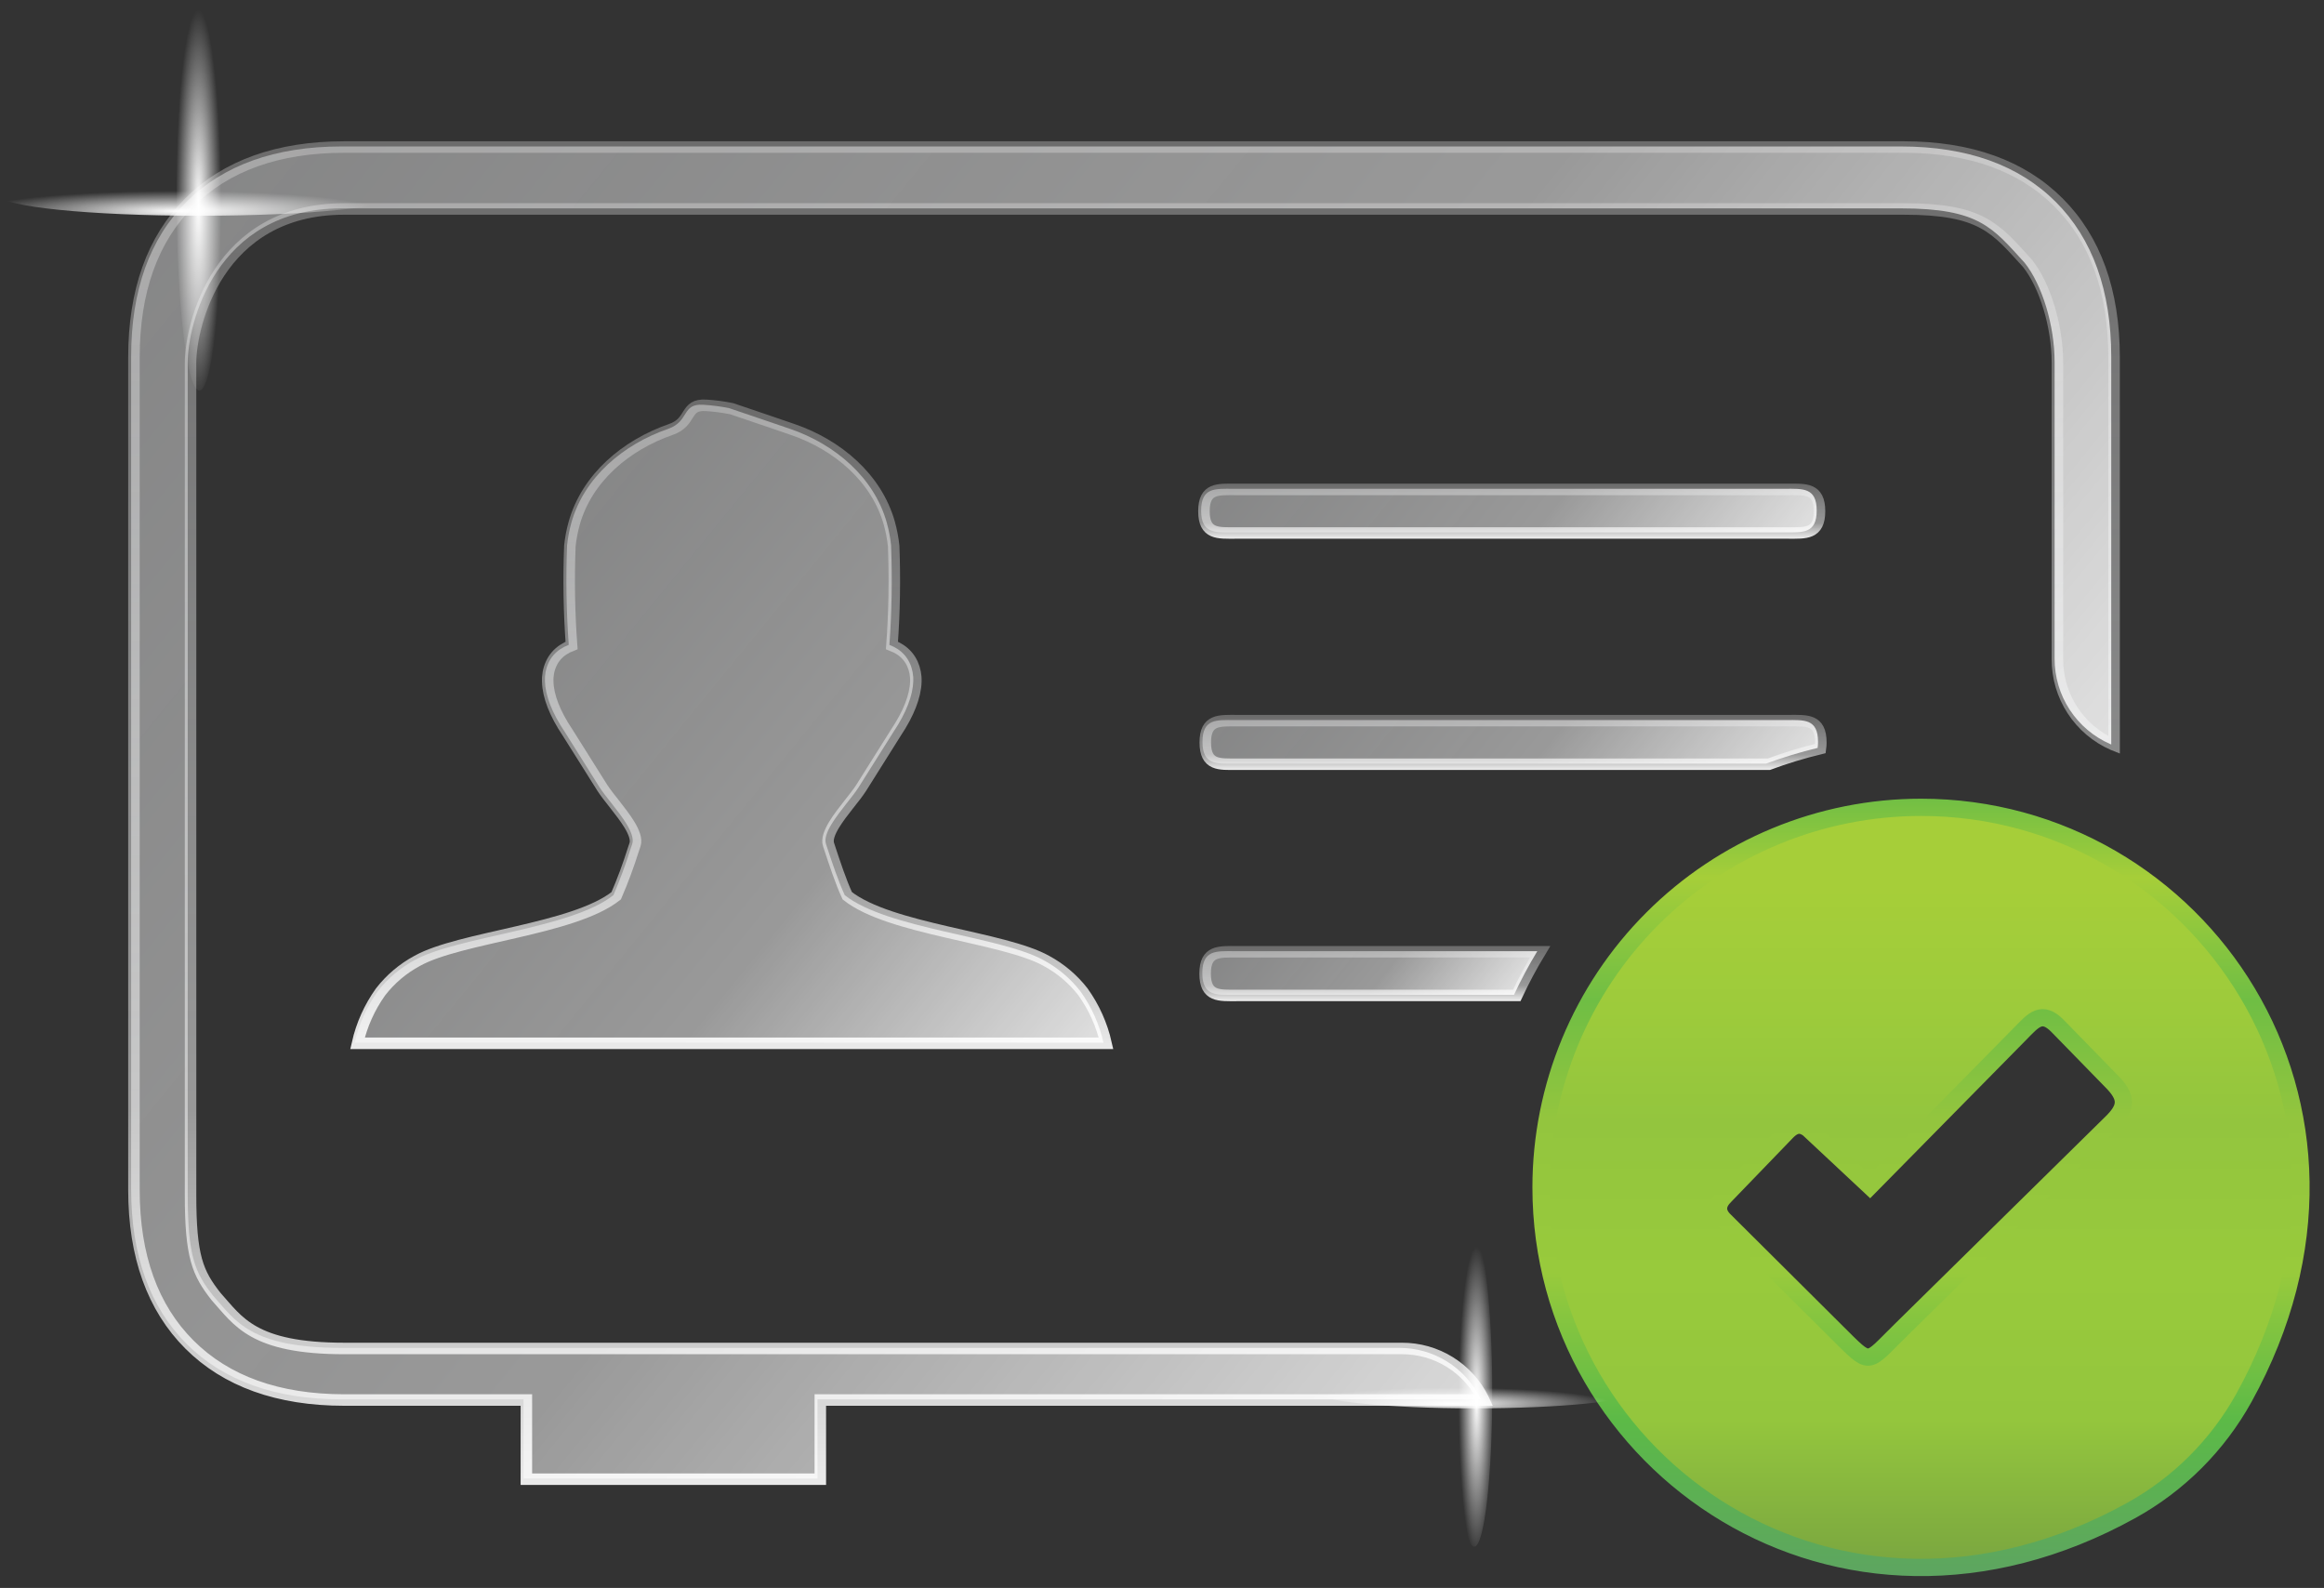 <svg width="101" height="69" viewBox="0 0 101 69" fill="none" xmlns="http://www.w3.org/2000/svg">
<rect x="0" y="0" width="101" height="69" fill="#333333" stroke="none"/>
<path fill-rule="evenodd" clip-rule="evenodd" d="M35.528 60.806V64.246H22.753V60.806H14.838C11.963 60.806 9.705 59.991 8.11 58.395C6.514 56.8 5.699 54.547 5.699 51.667V15.502C5.699 12.613 6.51 10.364 8.105 8.771C9.701 7.178 11.956 6.364 14.838 6.364H82.613C85.501 6.364 87.75 7.182 89.344 8.775C90.937 10.369 91.754 12.629 91.754 15.504V32.35L91.71 32.332C90.99 32.017 90.377 31.497 89.948 30.839C89.518 30.18 89.29 29.41 89.292 28.623V15.735C89.292 14.151 88.755 12.377 87.99 11.418C86.597 9.893 86.022 9.055 82.613 9.055H14.838C9.316 9.055 8.159 14.146 8.159 15.735V51.891C8.159 54.582 8.465 55.293 9.27 56.313C10.232 57.382 10.865 58.569 14.841 58.569H60.803C61.538 58.567 62.26 58.772 62.885 59.16C63.51 59.548 64.013 60.104 64.338 60.764L64.358 60.809L35.528 60.806Z" fill="url(#paint0_linear_718_24119)"/>
<path fill-rule="evenodd" clip-rule="evenodd" d="M53.577 23.133C52.817 23.133 52.201 23.201 52.201 22.186C52.201 21.17 52.817 21.239 53.577 21.239H77.576C78.336 21.239 78.953 21.173 78.953 22.186C78.953 23.199 78.336 23.133 77.576 23.133H53.577Z" fill="url(#paint1_linear_718_24119)"/>
<path fill-rule="evenodd" clip-rule="evenodd" d="M31.687 45.307H15.414C15.597 44.502 15.938 43.742 16.419 43.071C16.85 42.517 17.392 42.059 18.009 41.725C19.874 40.685 24.811 40.363 26.66 38.896C26.94 38.242 27.187 37.575 27.4 36.896L27.476 36.674C27.551 36.452 27.431 36.136 27.229 35.803C26.887 35.243 26.311 34.612 26.053 34.205L24.543 31.799C23.987 30.974 23.7 30.219 23.683 29.601C23.669 29.331 23.72 29.061 23.831 28.814C23.945 28.567 24.125 28.357 24.351 28.208C24.466 28.132 24.589 28.068 24.718 28.019C24.613 26.581 24.589 25.138 24.645 23.697C24.68 23.365 24.742 23.036 24.831 22.715C25.387 20.735 27.089 19.308 29.031 18.637C29.976 18.31 29.611 17.526 30.564 17.588C30.942 17.61 31.317 17.66 31.687 17.735C33.813 18.462 33.075 18.199 34.34 18.637C36.282 19.304 37.986 20.735 38.54 22.715C38.63 23.036 38.692 23.365 38.726 23.697C38.782 25.139 38.758 26.582 38.653 28.021C38.782 28.071 38.906 28.134 39.022 28.21C39.247 28.36 39.426 28.57 39.539 28.817C39.651 29.063 39.703 29.333 39.691 29.603C39.671 30.221 39.384 30.976 38.831 31.801L37.317 34.207C37.062 34.614 36.484 35.245 36.142 35.805C35.94 36.138 35.82 36.447 35.898 36.676L35.971 36.898C36.151 37.441 36.435 38.3 36.713 38.898C38.562 40.365 43.497 40.687 45.361 41.727C45.98 42.06 46.522 42.519 46.953 43.074C47.435 43.743 47.776 44.504 47.957 45.309L31.687 45.307Z" fill="url(#paint2_linear_718_24119)"/>
<path fill-rule="evenodd" clip-rule="evenodd" d="M83.457 35.263C95.51 35.263 104.545 48.178 97.488 60.922C96.349 62.978 94.655 64.672 92.599 65.81C79.855 72.868 66.942 63.828 66.942 51.776C66.943 47.396 68.683 43.195 71.78 40.099C74.877 37.002 79.078 35.261 83.457 35.261V35.263ZM78.737 49.389L81.235 51.727L87.77 45.098C88.344 44.516 88.704 44.049 89.41 44.778L91.704 47.129C92.457 47.873 92.419 48.307 91.704 49.002L82.54 58.011C81.04 59.477 81.304 59.566 79.784 58.06L74.869 53.171C74.553 52.829 74.587 52.482 74.933 52.14L77.6 49.378C78.004 48.953 78.326 48.989 78.735 49.378L78.737 49.389Z" fill="url(#paint3_linear_718_24119)"/>
<path fill-rule="evenodd" clip-rule="evenodd" d="M83.486 35.081C95.538 35.081 104.576 47.998 97.518 60.742C96.379 62.797 94.685 64.49 92.63 65.63C79.888 72.688 66.973 63.648 66.973 51.596C66.974 47.216 68.714 43.016 71.811 39.919C74.908 36.822 79.108 35.081 83.488 35.081H83.486ZM78.766 49.207L81.266 51.544L87.797 44.916C88.37 44.334 88.73 43.867 89.437 44.596L91.73 46.947C92.483 47.691 92.448 48.127 91.73 48.82L82.575 57.829C81.077 59.297 81.339 59.384 79.819 57.88L74.904 52.991C74.588 52.649 74.622 52.302 74.971 51.96L77.637 49.198C78.042 48.773 78.364 48.809 78.773 49.198L78.766 49.207Z" stroke="url(#paint4_linear_718_24119)" stroke-width="0.75" stroke-miterlimit="10"/>
<path fill-rule="evenodd" clip-rule="evenodd" d="M66.811 41.331H53.627C52.87 41.331 52.252 41.265 52.252 42.28C52.252 43.296 52.87 43.227 53.627 43.227H65.798C66.101 42.577 66.439 41.944 66.811 41.331Z" fill="url(#paint5_linear_718_24119)"/>
<path fill-rule="evenodd" clip-rule="evenodd" d="M53.628 33.181H76.754C77.486 32.91 78.234 32.682 78.993 32.499C79.005 32.411 79.011 32.323 79.011 32.234C79.011 31.221 78.396 31.288 77.633 31.288H53.635C52.877 31.288 52.259 31.221 52.259 32.234C52.259 33.248 52.87 33.181 53.628 33.181Z" fill="url(#paint6_linear_718_24119)"/>
<path fill-rule="evenodd" clip-rule="evenodd" d="M35.651 60.835V64.275H22.876V60.835H14.961C12.085 60.835 9.828 60.02 8.232 58.424C6.637 56.829 5.821 54.584 5.821 51.696V15.528C5.821 12.64 6.632 10.391 8.228 8.795C9.823 7.2 12.079 6.389 14.961 6.389H82.735C85.624 6.389 87.873 7.207 89.466 8.8C91.059 10.393 91.877 12.653 91.877 15.528V32.374L91.832 32.356C91.112 32.041 90.499 31.522 90.07 30.863C89.64 30.204 89.413 29.434 89.415 28.648V15.76C89.415 14.175 88.877 12.402 88.113 11.442C86.719 9.918 86.144 9.08 82.735 9.08H14.961C9.439 9.08 8.281 14.171 8.281 15.76V51.918C8.281 54.609 8.588 55.32 9.392 56.34C10.356 57.409 10.99 58.595 14.965 58.595H60.923C61.66 58.592 62.383 58.796 63.009 59.185C63.635 59.573 64.14 60.129 64.465 60.791L64.485 60.835H35.651Z" stroke="url(#paint7_linear_718_24119)" stroke-width="0.5" stroke-miterlimit="10"/>
<path fill-rule="evenodd" clip-rule="evenodd" d="M53.699 23.159C52.939 23.159 52.323 23.228 52.323 22.212C52.323 21.197 52.939 21.266 53.699 21.266H77.698C78.457 21.266 79.075 21.199 79.075 22.212C79.075 23.226 78.457 23.159 77.698 23.159H53.699Z" stroke="url(#paint8_linear_718_24119)" stroke-width="0.5" stroke-miterlimit="10"/>
<path fill-rule="evenodd" clip-rule="evenodd" d="M31.8 45.334H15.537C15.719 44.529 16.061 43.769 16.541 43.098C16.971 42.543 17.513 42.085 18.132 41.752C19.996 40.712 24.934 40.389 26.78 38.923C27.062 38.27 27.31 37.602 27.523 36.923L27.598 36.701C27.674 36.479 27.554 36.163 27.352 35.83C27.009 35.27 26.434 34.639 26.176 34.232L24.663 31.826C24.109 31.001 23.82 30.246 23.805 29.628C23.791 29.358 23.842 29.088 23.954 28.841C24.067 28.594 24.247 28.384 24.474 28.235C24.589 28.159 24.712 28.095 24.84 28.046C24.734 26.607 24.71 25.163 24.767 23.721C24.801 23.389 24.864 23.061 24.954 22.739C25.509 20.759 27.212 19.333 29.154 18.662C30.098 18.335 29.734 17.551 30.687 17.613C31.06 17.636 31.431 17.685 31.798 17.759C33.925 18.486 33.187 18.224 34.449 18.662C36.393 19.328 38.095 20.759 38.651 22.739C38.74 23.061 38.802 23.39 38.838 23.721C38.894 25.163 38.869 26.607 38.764 28.046C38.894 28.096 39.017 28.159 39.133 28.235C39.358 28.386 39.537 28.595 39.651 28.841C39.762 29.088 39.814 29.357 39.802 29.628C39.782 30.246 39.493 31.001 38.942 31.826L37.429 34.232C37.173 34.639 36.596 35.27 36.253 35.83C36.051 36.163 35.931 36.472 36.009 36.701L36.082 36.923C36.262 37.465 36.544 38.325 36.822 38.923C38.673 40.389 43.608 40.712 45.473 41.752C46.091 42.085 46.633 42.544 47.064 43.098C47.544 43.769 47.886 44.529 48.068 45.334H31.8Z" stroke="url(#paint9_linear_718_24119)" stroke-width="0.5" stroke-miterlimit="10"/>
<path fill-rule="evenodd" clip-rule="evenodd" d="M66.934 41.358H53.75C52.992 41.358 52.374 41.292 52.374 42.307C52.374 43.323 52.992 43.254 53.75 43.254H65.92C66.224 42.604 66.562 41.971 66.934 41.358Z" stroke="url(#paint10_linear_718_24119)" stroke-width="0.5" stroke-miterlimit="10"/>
<path fill-rule="evenodd" clip-rule="evenodd" d="M53.75 33.207H76.876C77.608 32.936 78.356 32.708 79.115 32.525C79.127 32.438 79.133 32.349 79.133 32.261C79.133 31.247 78.518 31.314 77.755 31.314H53.757C52.999 31.314 52.381 31.247 52.381 32.261C52.381 33.274 52.992 33.207 53.75 33.207Z" stroke="url(#paint11_linear_718_24119)" stroke-width="0.5" stroke-miterlimit="10"/>
<path d="M64.073 61.197C67.864 61.197 70.935 60.883 70.935 60.497C70.935 60.11 67.864 59.795 64.073 59.795C60.282 59.795 57.213 60.108 57.213 60.497C57.213 60.886 60.284 61.197 64.073 61.197Z" fill="url(#paint12_radial_718_24119)"/>
<path d="M64.853 60.493C64.853 64.201 64.504 67.208 64.07 67.208C63.637 67.208 63.286 64.197 63.286 60.493C63.286 56.788 63.637 53.777 64.07 53.777C64.504 53.777 64.853 56.784 64.853 60.493Z" fill="url(#paint13_radial_718_24119)"/>
<path d="M8.666 9.375C13.455 9.375 17.332 8.979 17.332 8.486C17.332 7.993 13.45 7.597 8.666 7.597C3.882 7.597 0 7.993 0 8.486C0 8.979 3.88 9.375 8.666 9.375Z" fill="url(#paint14_radial_718_24119)"/>
<path d="M9.653 8.486C9.653 13.171 9.208 16.973 8.664 16.973C8.12 16.973 7.673 13.171 7.673 8.486C7.673 3.802 8.117 0 8.664 0C9.211 0 9.653 3.8 9.653 8.486Z" fill="url(#paint15_radial_718_24119)"/>
<defs>
<linearGradient id="paint0_linear_718_24119" x1="78.675" y1="58.031" x2="-34.441" y2="-34.296" gradientUnits="userSpaceOnUse">
<stop stop-color="white" stop-opacity="0.9"/>
<stop offset="0.04" stop-color="white" stop-opacity="0.85"/>
<stop offset="0.28" stop-color="white" stop-opacity="0.5"/>
<stop offset="0.65" stop-color="#FAFBFC" stop-opacity="0.4"/>
<stop offset="1" stop-color="#F0EFEF" stop-opacity="0.3"/>
</linearGradient>
<linearGradient id="paint1_linear_718_24119" x1="75.105" y1="29.959" x2="44.864" y2="5.278" gradientUnits="userSpaceOnUse">
<stop stop-color="white" stop-opacity="0.9"/>
<stop offset="0.04" stop-color="white" stop-opacity="0.85"/>
<stop offset="0.28" stop-color="white" stop-opacity="0.5"/>
<stop offset="0.65" stop-color="#FAFBFC" stop-opacity="0.4"/>
<stop offset="1" stop-color="#F0EFEF" stop-opacity="0.3"/>
</linearGradient>
<linearGradient id="paint2_linear_718_24119" x1="47.35" y1="50.004" x2="1.053" y2="12.217" gradientUnits="userSpaceOnUse">
<stop stop-color="white" stop-opacity="0.9"/>
<stop offset="0.04" stop-color="white" stop-opacity="0.85"/>
<stop offset="0.28" stop-color="white" stop-opacity="0.5"/>
<stop offset="0.65" stop-color="#FAFBFC" stop-opacity="0.4"/>
<stop offset="1" stop-color="#F0EFEF" stop-opacity="0.3"/>
</linearGradient>
<linearGradient id="paint3_linear_718_24119" x1="83.457" y1="68.293" x2="83.457" y2="35.263" gradientUnits="userSpaceOnUse">
<stop stop-color="#79A540"/>
<stop offset="0.2" stop-color="#94C63D"/>
<stop offset="0.39" stop-color="#98CA3C"/>
<stop offset="0.59" stop-color="#93C53E"/>
<stop offset="0.74" stop-color="#9DCB3B"/>
<stop offset="0.9" stop-color="#A6CE39"/>
<stop offset="1" stop-color="#A6CE39"/>
</linearGradient>
<linearGradient id="paint4_linear_718_24119" x1="83.486" y1="68.444" x2="83.486" y2="34.748" gradientUnits="userSpaceOnUse">
<stop stop-color="#5DA560"/>
<stop offset="0.2" stop-color="#5CBA47"/>
<stop offset="0.39" stop-color="#98CA3C"/>
<stop offset="0.59" stop-color="#93C53E"/>
<stop offset="0.74" stop-color="#6FBE44"/>
<stop offset="0.9" stop-color="#A6CE39"/>
<stop offset="1" stop-color="#72BF44"/>
</linearGradient>
<linearGradient id="paint5_linear_718_24119" x1="64.529" y1="46.162" x2="48.377" y2="32.979" gradientUnits="userSpaceOnUse">
<stop stop-color="white" stop-opacity="0.9"/>
<stop offset="0.04" stop-color="white" stop-opacity="0.85"/>
<stop offset="0.28" stop-color="white" stop-opacity="0.5"/>
<stop offset="0.65" stop-color="#FAFBFC" stop-opacity="0.4"/>
<stop offset="1" stop-color="#F0EFEF" stop-opacity="0.3"/>
</linearGradient>
<linearGradient id="paint6_linear_718_24119" x1="75.038" y1="39.91" x2="44.999" y2="15.393" gradientUnits="userSpaceOnUse">
<stop stop-color="white" stop-opacity="0.9"/>
<stop offset="0.04" stop-color="white" stop-opacity="0.85"/>
<stop offset="0.28" stop-color="white" stop-opacity="0.5"/>
<stop offset="0.65" stop-color="#FAFBFC" stop-opacity="0.4"/>
<stop offset="1" stop-color="#F0EFEF" stop-opacity="0.3"/>
</linearGradient>
<linearGradient id="paint7_linear_718_24119" x1="48.848" y1="64.497" x2="48.848" y2="6.167" gradientUnits="userSpaceOnUse">
<stop stop-color="white" stop-opacity="0.9"/>
<stop offset="0.28" stop-color="white" stop-opacity="0.5"/>
<stop offset="0.65" stop-color="#FAFBFC" stop-opacity="0.4"/>
<stop offset="1" stop-color="#F0EFEF" stop-opacity="0.3"/>
</linearGradient>
<linearGradient id="paint8_linear_718_24119" x1="65.703" y1="23.384" x2="65.703" y2="21.041" gradientUnits="userSpaceOnUse">
<stop stop-color="white" stop-opacity="0.9"/>
<stop offset="0.28" stop-color="white" stop-opacity="0.5"/>
<stop offset="0.65" stop-color="#FAFBFC" stop-opacity="0.4"/>
<stop offset="1" stop-color="#F0EFEF" stop-opacity="0.3"/>
</linearGradient>
<linearGradient id="paint9_linear_718_24119" x1="31.807" y1="45.556" x2="31.807" y2="17.382" gradientUnits="userSpaceOnUse">
<stop stop-color="white" stop-opacity="0.9"/>
<stop offset="0.28" stop-color="white" stop-opacity="0.5"/>
<stop offset="0.65" stop-color="#FAFBFC" stop-opacity="0.4"/>
<stop offset="1" stop-color="#F0EFEF" stop-opacity="0.3"/>
</linearGradient>
<linearGradient id="paint10_linear_718_24119" x1="59.741" y1="43.476" x2="59.741" y2="41.136" gradientUnits="userSpaceOnUse">
<stop stop-color="white" stop-opacity="0.9"/>
<stop offset="0.28" stop-color="white" stop-opacity="0.5"/>
<stop offset="0.65" stop-color="#FAFBFC" stop-opacity="0.4"/>
<stop offset="1" stop-color="#F0EFEF" stop-opacity="0.3"/>
</linearGradient>
<linearGradient id="paint11_linear_718_24119" x1="65.754" y1="33.432" x2="65.754" y2="31.09" gradientUnits="userSpaceOnUse">
<stop stop-color="white" stop-opacity="0.9"/>
<stop offset="0.28" stop-color="white" stop-opacity="0.5"/>
<stop offset="0.65" stop-color="#FAFBFC" stop-opacity="0.4"/>
<stop offset="1" stop-color="#F0EFEF" stop-opacity="0.3"/>
</linearGradient>
<radialGradient id="paint12_radial_718_24119" cx="0" cy="0" r="1" gradientUnits="userSpaceOnUse" gradientTransform="translate(63.145 60.992) rotate(90) scale(0.695 6.853)">
<stop stop-color="white"/>
<stop offset="0.07" stop-color="white" stop-opacity="0.93"/>
<stop offset="1" stop-color="white" stop-opacity="0"/>
</radialGradient>
<radialGradient id="paint13_radial_718_24119" cx="0" cy="0" r="1" gradientUnits="userSpaceOnUse" gradientTransform="translate(64.172 60.9) scale(0.785 6.729)">
<stop stop-color="white"/>
<stop offset="0.07" stop-color="white" stop-opacity="0.93"/>
<stop offset="1" stop-color="white" stop-opacity="0"/>
</radialGradient>
<radialGradient id="paint14_radial_718_24119" cx="0" cy="0" r="1" gradientUnits="userSpaceOnUse" gradientTransform="translate(7.758 9.173) rotate(90) scale(0.879 8.661)">
<stop stop-color="white"/>
<stop offset="0.07" stop-color="white" stop-opacity="0.93"/>
<stop offset="1" stop-color="white" stop-opacity="0"/>
</radialGradient>
<radialGradient id="paint15_radial_718_24119" cx="0" cy="0" r="1" gradientUnits="userSpaceOnUse" gradientTransform="translate(8.622 8.909) scale(0.991 8.498)">
<stop stop-color="white"/>
<stop offset="0.07" stop-color="white" stop-opacity="0.93"/>
<stop offset="1" stop-color="white" stop-opacity="0"/>
</radialGradient>
</defs>
</svg>
